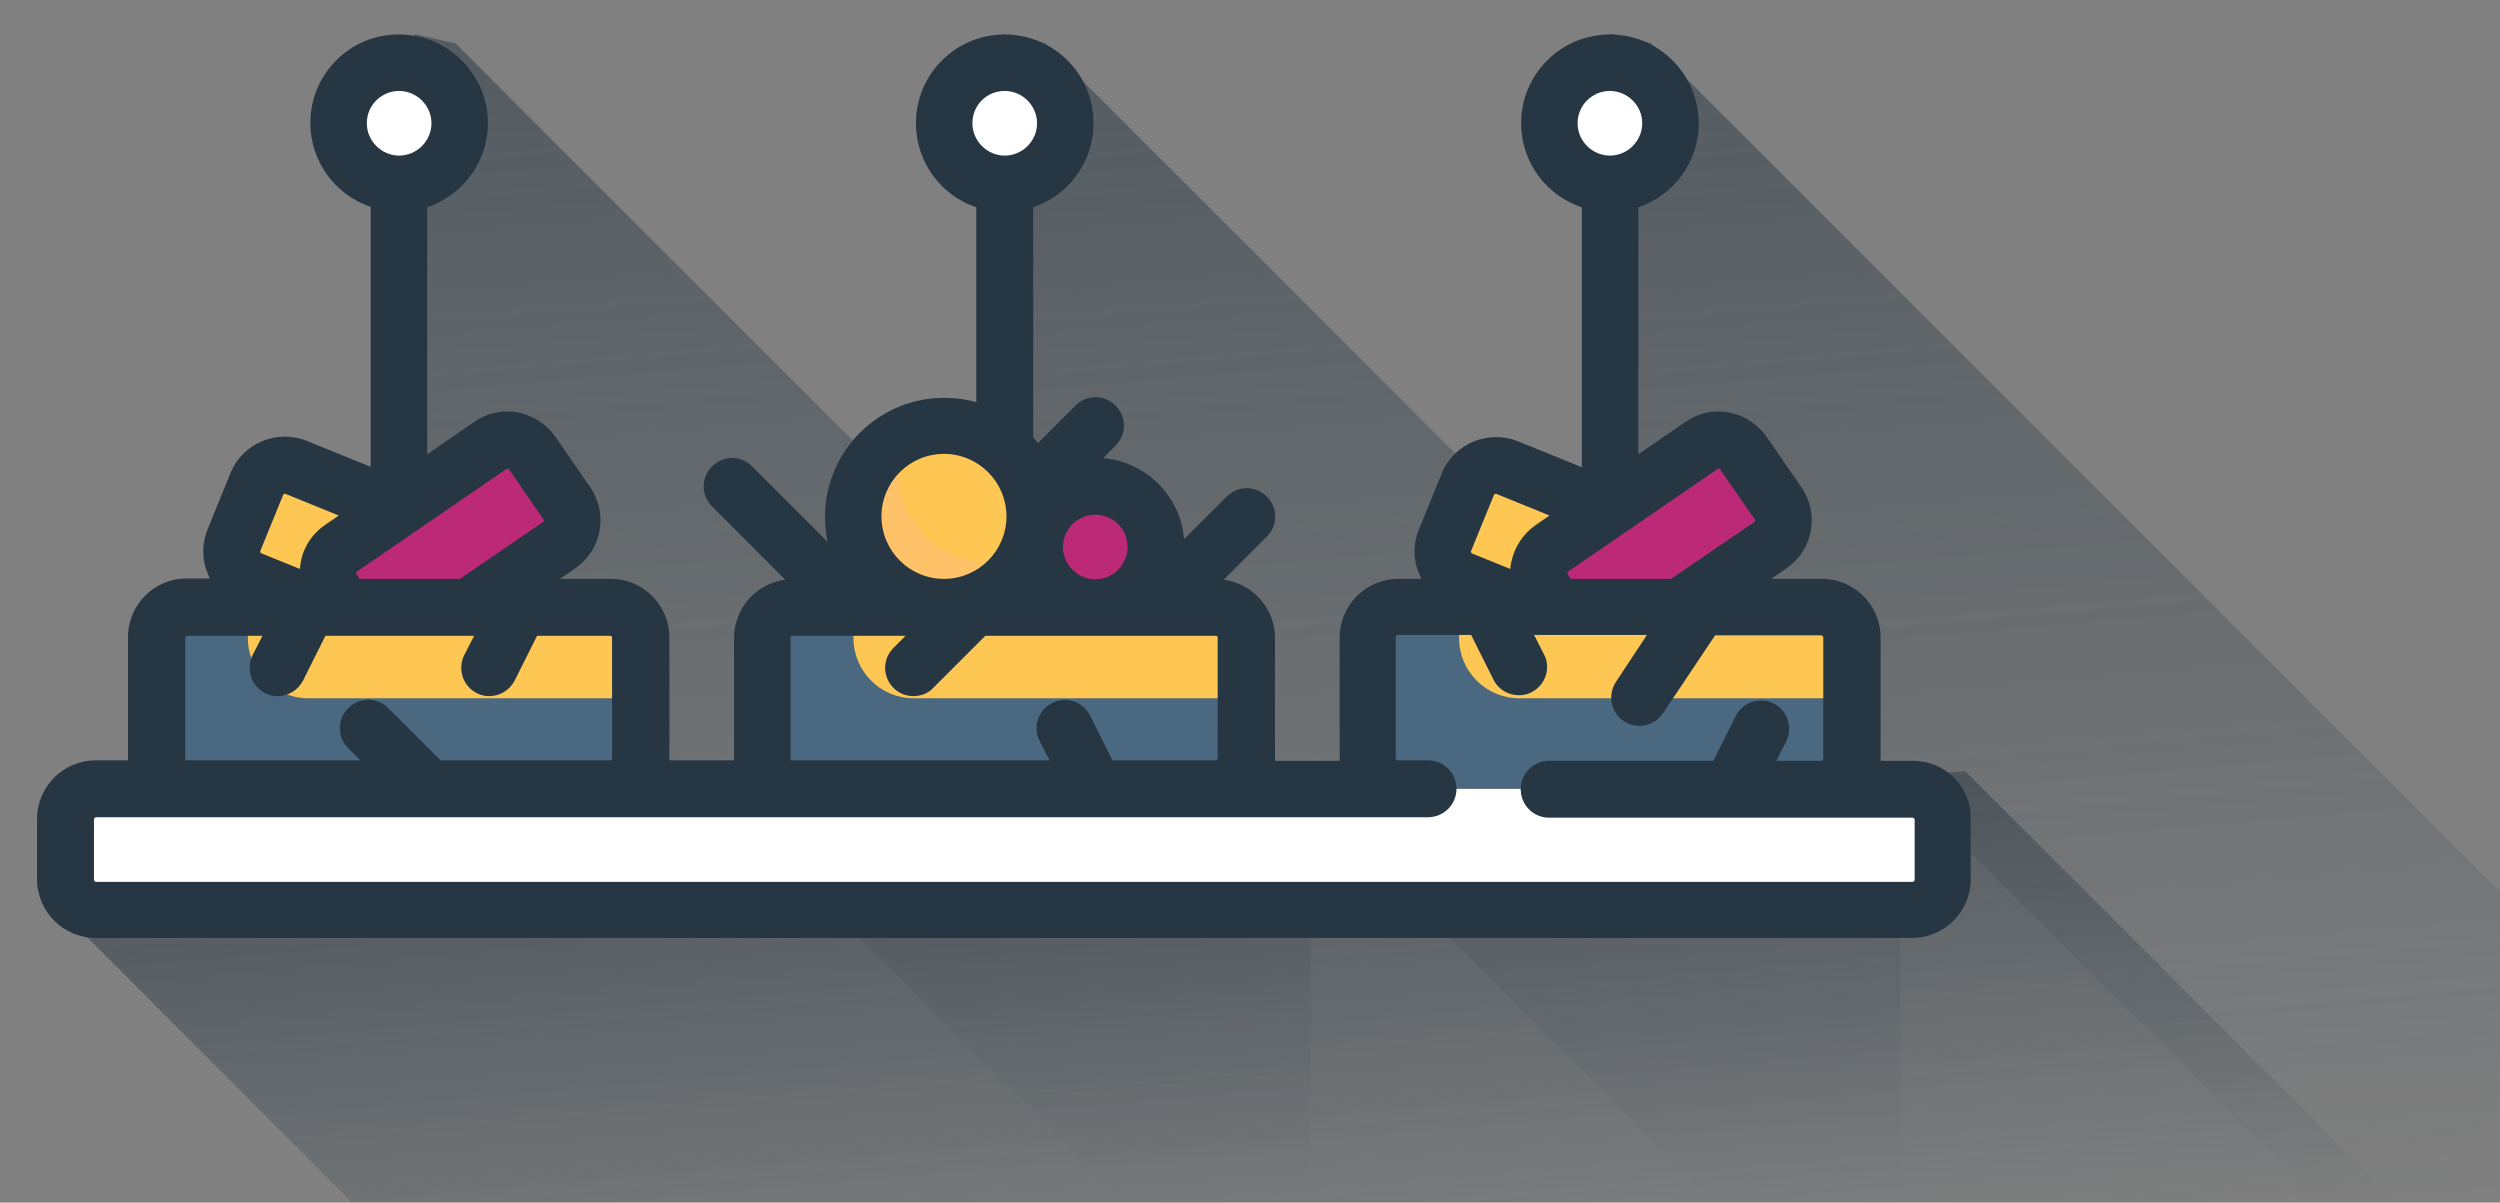 <?xml version="1.0" encoding="utf-8"?>
<!-- Generator: Adobe Illustrator 22.1.0, SVG Export Plug-In . SVG Version: 6.00 Build 0)  -->
<svg version="1.1" id="Livello_1" xmlns="http://www.w3.org/2000/svg" xmlns:xlink="http://www.w3.org/1999/xlink" x="0px" y="0px"
	 viewBox="0 0 580 279" style="enable-background:new 0 0 580 279;" xml:space="preserve">
<rect x="0" y="0" width="580" height="279" fill="#808080" stroke="none"/>
<style type="text/css">
	.st0{fill:url(#SVGID_1_);}
	.st1{fill:url(#SVGID_2_);}
	.st2{fill:url(#SVGID_3_);}
	.st3{fill:url(#SVGID_4_);}
	.st4{fill:#FEC652;}
	.st5{fill:#BC2A77;}
	.st6{fill:#4A6880;}
	.st7{fill:#FFFFFF;}
	.st8{fill:#FFC269;}
	.st9{fill:#263642;}
</style>
<linearGradient id="SVGID_1_" gradientUnits="userSpaceOnUse" x1="485.814" y1="284.992" x2="460.89" y2="0.105">
	<stop  offset="0" style="stop-color:#263642;stop-opacity:0"/>
	<stop  offset="1" style="stop-color:#263642;stop-opacity:0.5"/>
</linearGradient>
<polygon class="st0" points="373.4,7.8 373.4,168.6 436.2,176.9 536,276.6 581.4,276.6 581.4,208.3 383,10 "/>
<linearGradient id="SVGID_2_" gradientUnits="userSpaceOnUse" x1="345.32" y1="285.091" x2="320.396" y2="0.204">
	<stop  offset="0" style="stop-color:#263642;stop-opacity:0"/>
	<stop  offset="1" style="stop-color:#263642;stop-opacity:0.5"/>
</linearGradient>
<polygon class="st1" points="232.9,7.9 232.9,168.7 295.7,177 395.5,276.7 440.9,276.7 440.9,208.4 242.5,10.1 "/>
<linearGradient id="SVGID_3_" gradientUnits="userSpaceOnUse" x1="208.523" y1="285.091" x2="183.599" y2="0.204">
	<stop  offset="0" style="stop-color:#263642;stop-opacity:0"/>
	<stop  offset="1" style="stop-color:#263642;stop-opacity:0.5"/>
</linearGradient>
<polygon class="st2" points="96.1,7.9 96.1,168.7 158.9,177 258.7,276.7 304.1,276.7 304.1,208.4 105.7,10.1 "/>
<linearGradient id="SVGID_4_" gradientUnits="userSpaceOnUse" x1="290.312" y1="302.134" x2="280.396" y2="188.791">
	<stop  offset="0" style="stop-color:#263642;stop-opacity:0"/>
	<stop  offset="1" style="stop-color:#263642;stop-opacity:0.5"/>
</linearGradient>
<polygon class="st3" points="14.8,212 81.6,278.9 556,278.9 455.9,178.9 "/>
<path class="st4" d="M338.7,133.7l39.5,14.8c3.6,1.4,7.7-0.5,9-4.1l4.9-13.2c1.4-3.6-0.5-7.7-4.1-9l-39.5-14.8
	c-3.6-1.4-7.7,0.5-9,4.1l-4.9,13.2C333.3,128.3,335.1,132.4,338.7,133.7z"/>
<path class="st5" d="M410.7,126.6L376.3,151c-3.2,2.2-7.5,1.5-9.8-1.7l-8.1-11.5c-2.2-3.2-1.5-7.5,1.7-9.8l34.4-24.4
	c3.2-2.2,7.5-1.5,9.8,1.7l8.1,11.5C414.6,120,413.8,124.4,410.7,126.6z"/>
<path class="st4" d="M57.8,133.7l39.5,14.8c3.6,1.4,7.7-0.5,9-4.1l4.9-13.2c1.4-3.6-0.5-7.7-4.1-9l-39.5-14.8
	c-3.6-1.4-7.7,0.5-9,4.1l-4.9,13.2C52.3,128.3,54.1,132.4,57.8,133.7z"/>
<path class="st5" d="M129.7,126.6L95.3,151c-3.2,2.2-7.5,1.5-9.8-1.7l-8.1-11.5c-2.2-3.2-1.5-7.5,1.7-9.8l34.4-24.4
	c3.2-2.2,7.5-1.5,9.8,1.7l8.1,11.5C133.6,120,132.9,124.4,129.7,126.6z"/>
<path class="st4" d="M141.8,183H43.4c-3.9,0-7-3.1-7-7v-28.1c0-3.9,3.1-7,7-7h98.4c3.9,0,7,3.1,7,7V176
	C148.8,179.9,145.6,183,141.8,183z"/>
<path class="st6" d="M71.5,162c-7.8,0-14-6.3-14-14v-7h-14c-3.9,0-7,3.1-7,7V176c0,3.9,3.1,7,7,7h98.3c3.9,0,7-3.1,7-7v-14L71.5,162
	L71.5,162z"/>
<path class="st4" d="M240.1,119.8c0,11.6-9.4,21.1-21.1,21.1s-21.1-9.4-21.1-21.1s9.4-21.1,21.1-21.1S240.1,108.2,240.1,119.8z"/>
<path class="st5" d="M268.2,126.9c0,7.8-6.3,14-14,14c-7.8,0-14-6.3-14-14c0-7.8,6.3-14.1,14-14.1
	C261.9,112.8,268.2,119.1,268.2,126.9z"/>
<g>
	<path class="st7" d="M443.8,211.1H22.3c-3.9,0-7-3.1-7-7v-14.1c0-3.9,3.1-7,7-7h421.5c3.9,0,7,3.1,7,7v14.1
		C450.8,208,447.6,211.1,443.8,211.1z"/>
	<path class="st7" d="M106.6,28.5c0,7.8-6.3,14-14.1,14c-7.8,0-14-6.3-14-14c0-7.8,6.3-14,14-14C100.3,14.5,106.6,20.8,106.6,28.5z"
		/>
	<path class="st7" d="M387.6,28.5c0,7.8-6.3,14-14,14c-7.8,0-14.1-6.3-14.1-14c0-7.8,6.3-14,14.1-14
		C381.3,14.5,387.6,20.8,387.6,28.5z"/>
	<path class="st7" d="M247.1,28.5c0,7.8-6.3,14-14,14s-14-6.3-14-14c0-7.8,6.3-14,14-14S247.1,20.8,247.1,28.5z"/>
</g>
<path class="st4" d="M282.2,183h-98.4c-3.9,0-7-3.1-7-7v-28.1c0-3.9,3.1-7,7-7h98.4c3.9,0,7,3.1,7,7V176
	C289.2,179.9,286.1,183,282.2,183z"/>
<path class="st6" d="M212,162c-7.8,0-14-6.3-14-14v-7h-14.1c-3.9,0-7,3.1-7,7V176c0,3.9,3.1,7,7,7h98.3c3.9,0,7-3.1,7-7v-14L212,162
	L212,162z"/>
<path class="st4" d="M422.7,183h-98.4c-3.9,0-7-3.1-7-7v-28.1c0-3.9,3.1-7,7-7h98.4c3.9,0,7,3.1,7,7V176
	C429.7,179.9,426.6,183,422.7,183z"/>
<path class="st6" d="M352.5,162c-7.8,0-14-6.3-14-14v-7h-14c-3.9,0-7,3.1-7,7V176c0,3.9,3.1,7,7,7h98.3c3.9,0,7-3.1,7-7v-14
	L352.5,162L352.5,162z"/>
<path class="st8" d="M229.5,130.4c-11.6,0-21.1-9.4-21.1-21.1c0-3.1,0.7-6,1.9-8.6c-7.3,3.3-12.4,10.6-12.4,19.2
	c0,11.6,9.4,21.1,21.1,21.1c8.5,0,15.9-5.1,19.2-12.4C235.5,129.7,232.6,130.4,229.5,130.4z"/>
<path class="st9" d="M443.8,176.5h-7.5c0-0.2,0-0.3,0-0.5v-28.1c0-7.5-6.1-13.6-13.6-13.6h-11.8l3.5-2.4c6.2-4.2,7.8-12.7,3.5-18.9
	l-8-11.6c-2.1-3-5.2-5-8.7-5.7c-3.6-0.7-7.2,0.1-10.2,2.2l-10.9,7.5V48.1c8.2-2.8,14-10.5,14-19.5c0-11.4-9.3-20.6-20.6-20.6
	c-11.4,0-20.6,9.2-20.6,20.6c0,9.1,5.9,16.8,14.1,19.5v60.3l-14.8-6c-6.9-2.8-14.9,0.5-17.7,7.4l-5.3,13c-1.4,3.4-1.4,7.1,0.1,10.4
	c0.2,0.4,0.3,0.8,0.5,1.1h-5.4c-7.5,0-13.6,6.1-13.6,13.6V176c0,0.2,0,0.3,0,0.5h-15c0-0.1,0-0.3,0-0.4v-28.1
	c0-6.9-5.2-12.6-11.9-13.5l10-10c2.6-2.6,2.6-6.7,0-9.3c-2.6-2.6-6.7-2.6-9.3,0l-9.9,9.9c-0.8-10-8.8-18-18.8-18.8l2.9-2.9
	c2.6-2.6,2.6-6.7,0-9.3c-2.6-2.6-6.7-2.6-9.3,0l-8.7,8.7c-0.4-0.5-0.7-0.9-1.1-1.4V48.1c8.2-2.8,14-10.5,14-19.5
	c0-11.4-9.2-20.6-20.6-20.6c-11.4,0-20.6,9.2-20.6,20.6c0,9.1,5.9,16.8,14,19.5v45.2c-2.4-0.7-4.9-1-7.5-1
	c-15.2,0-27.6,12.4-27.6,27.6c0,2,0.2,3.9,0.6,5.8l-17.5-17.5c-2.6-2.6-6.7-2.6-9.3,0c-2.6,2.6-2.6,6.7,0,9.3l17,17
	c-6.7,0.8-11.9,6.6-11.9,13.5V176c0,0.1,0,0.3,0,0.4h-15c0-0.1,0-0.3,0-0.4v-28.1c0-7.5-6.1-13.6-13.6-13.6h-11.8l3.5-2.4
	c6.2-4.2,7.8-12.7,3.5-18.9l-8-11.6c-2.1-3-5.2-5-8.7-5.7c-3.6-0.7-7.2,0.1-10.2,2.2l-10.9,7.5V48.1c8.2-2.8,14.1-10.5,14.1-19.5
	c0-11.4-9.3-20.6-20.6-20.6C81.2,7.9,72,17.2,72,28.5c0,9.1,5.9,16.8,14,19.5v60.3l-14.8-6c-6.9-2.8-14.9,0.5-17.7,7.4l-5.3,13
	c-1.4,3.4-1.4,7.1,0,10.4c0.2,0.4,0.3,0.8,0.5,1.1h-5.4c-7.5,0-13.6,6.1-13.6,13.6V176c0,0.1,0,0.3,0,0.4h-7.5
	c-7.5,0-13.6,6.1-13.6,13.6v14c0,7.5,6.1,13.6,13.6,13.6h421.4c7.5,0,13.6-6.1,13.6-13.6v-14C457.4,182.6,451.3,176.5,443.8,176.5z
	 M398.5,108.8c0,0,0.2-0.1,0.3-0.1c0.2,0,0.3,0.2,0.3,0.2l8,11.6c0.1,0.2,0.1,0.5-0.1,0.6l-19.3,13.2h-23.3l-0.7-1.1
	c-0.1-0.2-0.1-0.5,0.1-0.6L398.5,108.8z M373.5,21.1c4.1,0,7.5,3.4,7.5,7.5c0,4.1-3.4,7.5-7.5,7.5c-4.1,0-7.5-3.4-7.5-7.5
	C366,24.4,369.4,21.1,373.5,21.1z M341.3,127.8l5.3-13c0.1-0.2,0.4-0.3,0.6-0.2l12.3,5l-3.2,2.2c-3,2.1-5,5.2-5.7,8.7
	c-0.1,0.5-0.2,1-0.2,1.5l-8.9-3.6C341.3,128.3,341.2,128,341.3,127.8z M261.6,126.9c0,4.1-3.4,7.5-7.5,7.5c-4.1,0-7.5-3.4-7.5-7.5
	c0-4.1,3.4-7.5,7.5-7.5C258.2,119.4,261.6,122.7,261.6,126.9z M233.1,21.1c4.1,0,7.5,3.4,7.5,7.5c0,4.1-3.4,7.5-7.5,7.5
	c-4.1,0-7.5-3.4-7.5-7.5C225.6,24.4,228.9,21.1,233.1,21.1z M219,105.3c8,0,14.5,6.5,14.5,14.5s-6.5,14.5-14.5,14.5
	s-14.5-6.5-14.5-14.5S211,105.3,219,105.3z M183.4,176v-28.1c0-0.2,0.2-0.4,0.4-0.4h26.3l-2.8,2.8c-2.6,2.6-2.6,6.7,0,9.3
	c1.3,1.3,3,1.9,4.6,1.9c1.7,0,3.4-0.6,4.6-1.9l12.1-12.1h53.5c0.2,0,0.4,0.2,0.4,0.4V176c0,0.2-0.2,0.4-0.4,0.4h-24l-5.2-10.4
	c-1.6-3.2-5.6-4.6-8.8-2.9c-3.2,1.6-4.6,5.6-2.9,8.8l2.3,4.5h-59.6C183.6,176.5,183.4,176.3,183.4,176z M117.5,108.8
	c0,0,0.2-0.1,0.3-0.1c0.2,0,0.3,0.2,0.3,0.2l8,11.6c0.1,0.2,0.1,0.5-0.1,0.6l-19.3,13.2H83.4l-0.7-1.1c-0.1-0.2-0.1-0.5,0.1-0.6
	L117.5,108.8z M92.6,21.1c4.1,0,7.5,3.4,7.5,7.5c0,4.1-3.4,7.5-7.5,7.5c-4.1,0-7.5-3.4-7.5-7.5C85.1,24.4,88.5,21.1,92.6,21.1z
	 M60.4,127.8l5.3-13c0.1-0.2,0.4-0.3,0.6-0.2l12.3,5l-3.2,2.2c-3.5,2.4-5.6,6.2-5.8,10.2l-8.9-3.6C60.4,128.3,60.3,128,60.4,127.8z
	 M43,176v-28.1c0-0.2,0.2-0.4,0.4-0.4h17.5l-2.3,4.5c-1.6,3.2-0.3,7.2,2.9,8.8c0.9,0.5,1.9,0.7,2.9,0.7c2.4,0,4.7-1.3,5.9-3.6
	l5.2-10.4H80h0h0h28.8h0h1.2l-2.3,4.5c-1.6,3.2-0.3,7.2,2.9,8.8c0.9,0.5,1.9,0.7,2.9,0.7c2.4,0,4.7-1.3,5.9-3.6l5.2-10.4h17
	c0.2,0,0.4,0.2,0.4,0.4V176c0,0.2-0.2,0.4-0.4,0.4h-39.4l-12.1-12.1c-2.6-2.6-6.7-2.6-9.3,0c-2.6,2.6-2.6,6.7,0,9.3l2.8,2.8H43.4
	C43.2,176.5,43,176.3,43,176z M444.2,204.1c0,0.2-0.2,0.5-0.5,0.5H22.3c-0.2,0-0.5-0.2-0.5-0.5v-14c0-0.2,0.2-0.5,0.5-0.5h309
	c3.6,0,6.6-2.9,6.6-6.6c0-3.6-2.9-6.6-6.6-6.6h-7c-0.2,0-0.5-0.2-0.5-0.5v-28.1c0-0.2,0.2-0.5,0.5-0.5h17l5.2,10.4
	c1.1,2.3,3.5,3.6,5.9,3.6c1,0,2-0.2,2.9-0.7c3.2-1.6,4.6-5.6,2.9-8.8l-2.3-4.5h4.8h0h0h21.4l-7.2,10.9c-2,3-1.2,7.1,1.8,9.1
	c1.1,0.7,2.4,1.1,3.6,1.1c2.1,0,4.2-1,5.5-2.9l12.1-18.1h24.6c0.2,0,0.5,0.2,0.5,0.5V176c0,0.2-0.2,0.5-0.5,0.5h-10.4l2.3-4.5
	c1.6-3.2,0.3-7.2-2.9-8.8c-3.2-1.6-7.2-0.3-8.8,2.9l-5.2,10.4h-38.1c-3.6,0-6.6,2.9-6.6,6.6c0,3.6,2.9,6.6,6.6,6.6h84.3
	c0.2,0,0.5,0.2,0.5,0.5V204.1z"/>
</svg>
